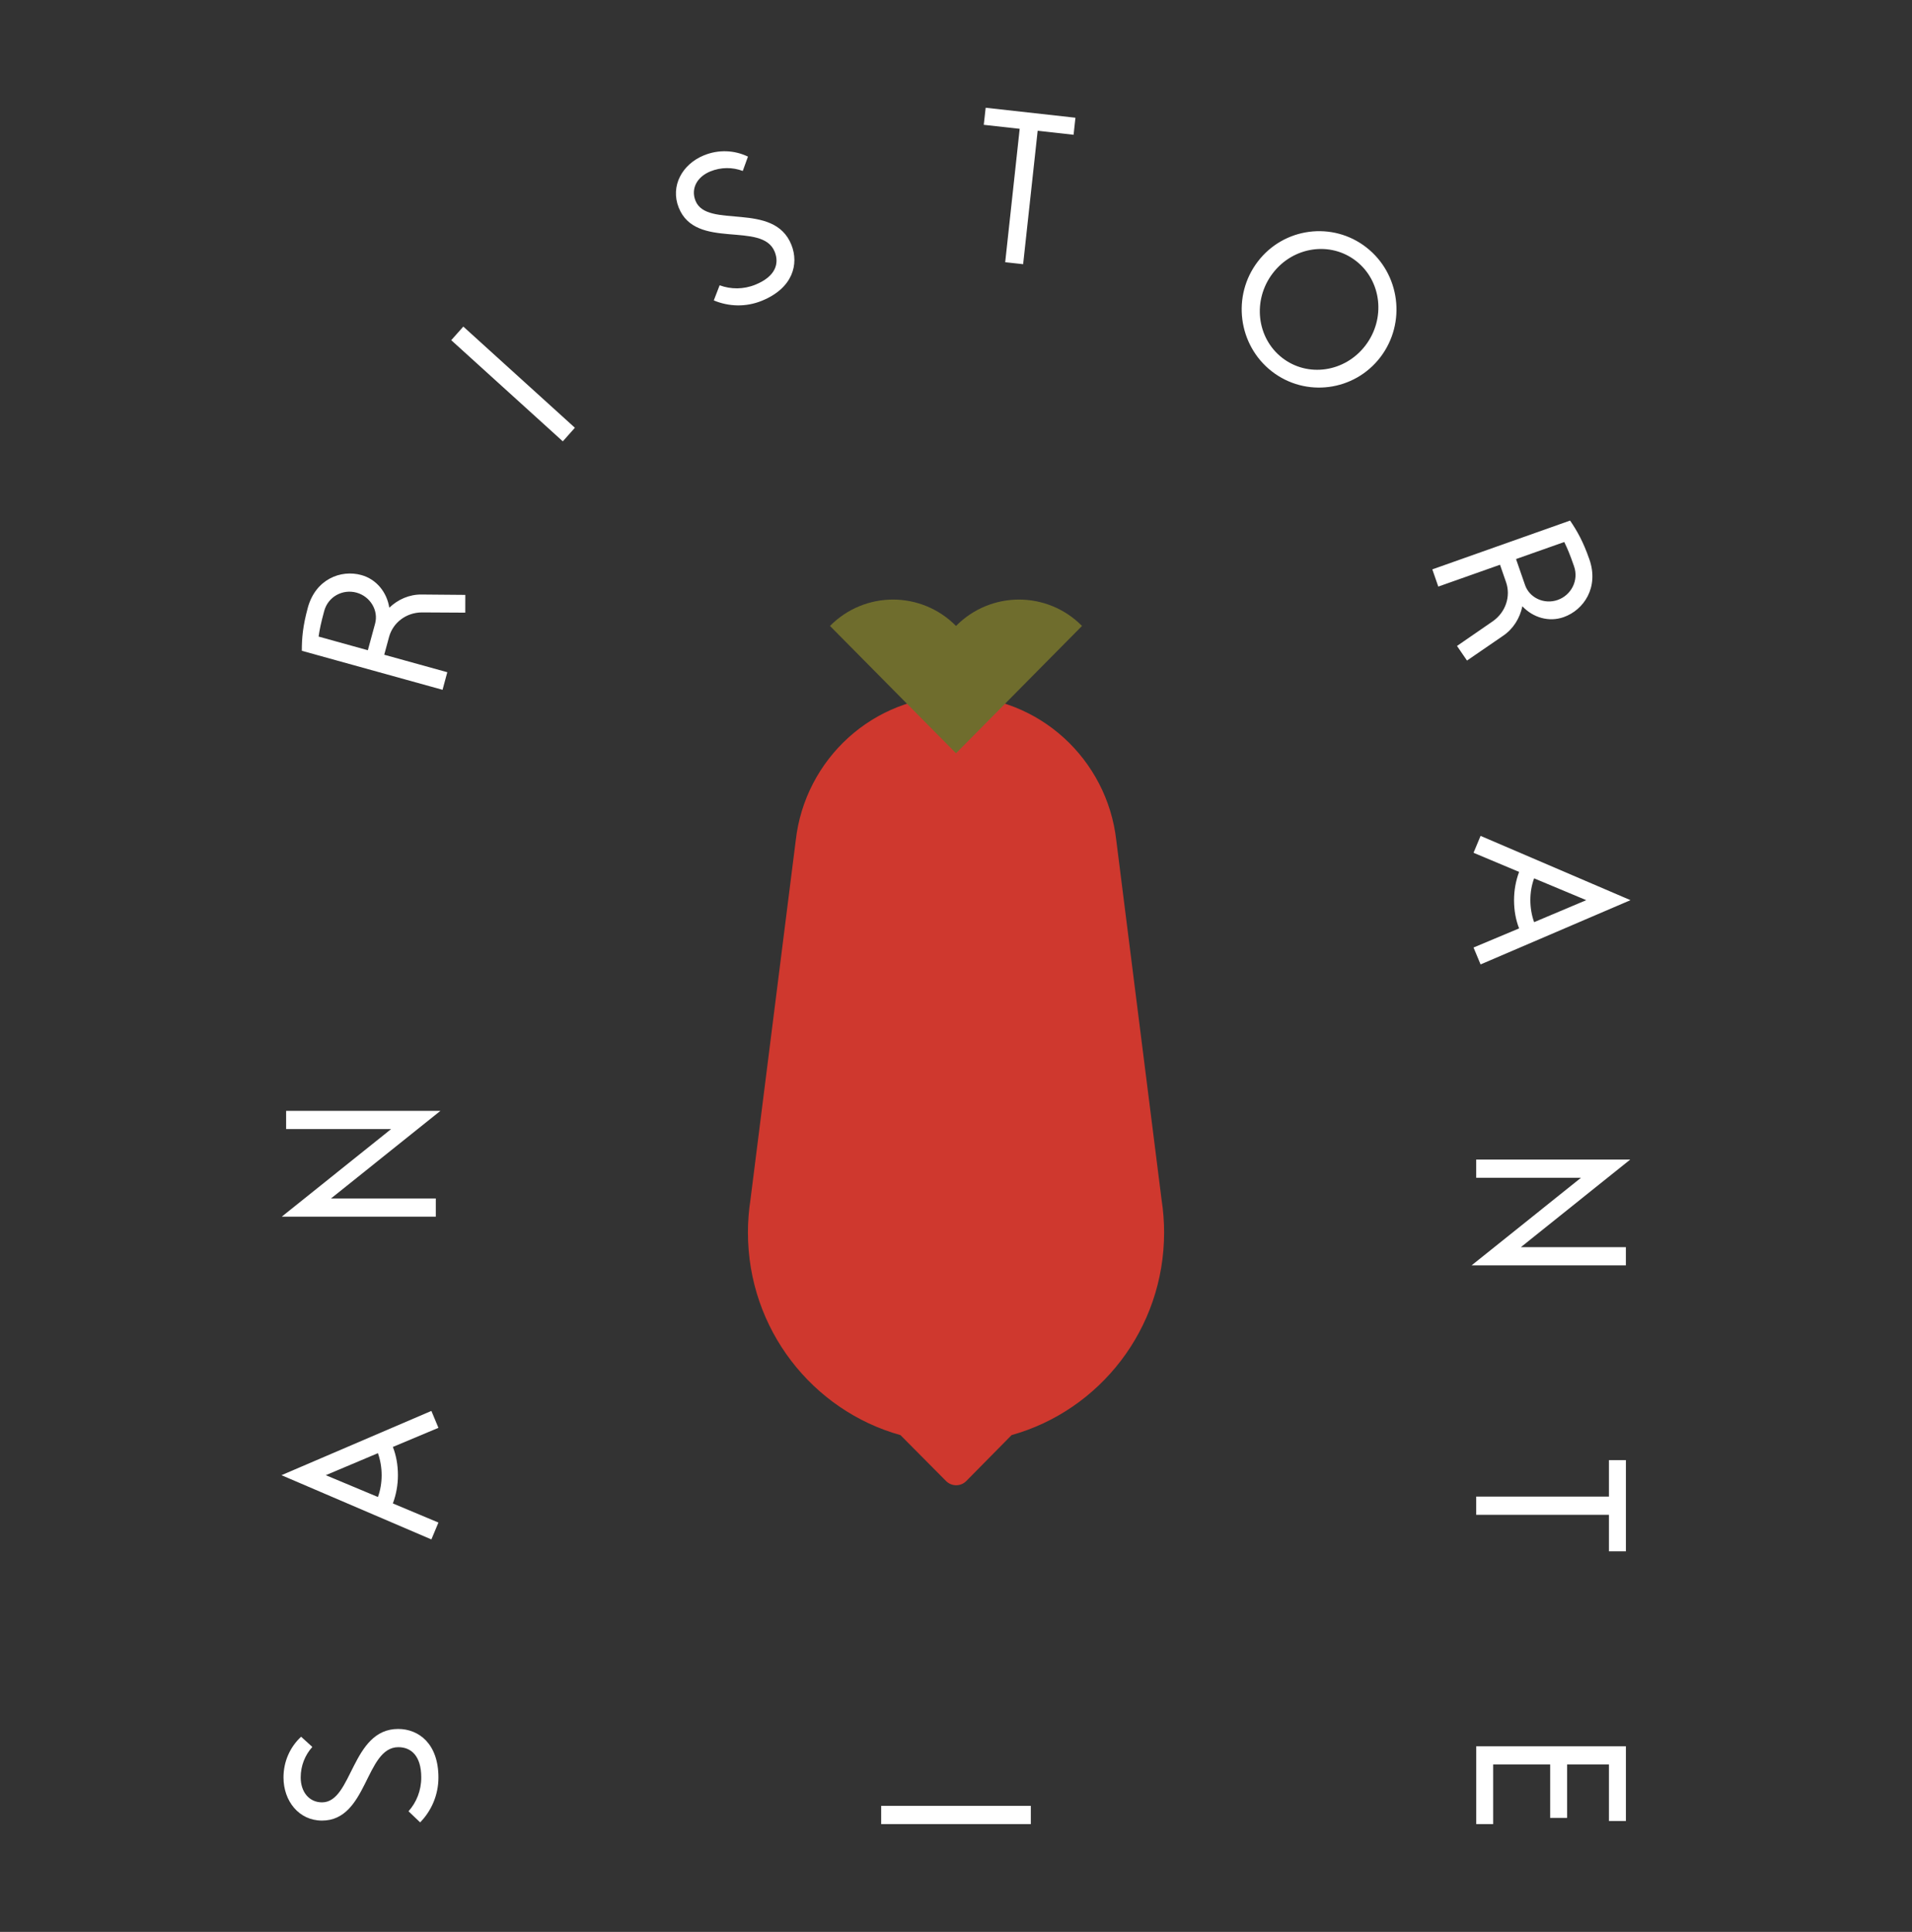 <svg width="387" height="391" viewBox="0 0 387 391" fill="none" xmlns="http://www.w3.org/2000/svg">
<rect x="0" y="0" width="387" height="391" fill="#333333" stroke="none"/>
<g clip-path="url(#clip0_360_87)">
<mask id="mask0_360_87" style="mask-type:luminance" maskUnits="userSpaceOnUse" x="0" y="0" width="387" height="391">
<path d="M387 0H0V391H387V0Z" fill="white"/>
</mask>
<g mask="url(#mask0_360_87)">
<path d="M235.622 249.45C235.622 247.195 235.444 244.974 235.11 242.809L225.942 170.075C224.085 153.64 210.269 140.874 193.504 140.874C176.738 140.874 162.929 153.64 161.065 170.075L151.898 242.809C151.563 244.974 151.386 247.188 151.386 249.45C151.386 269.016 164.465 285.486 182.261 290.459L191.483 299.749C192.623 300.893 194.459 300.893 195.592 299.742L204.753 290.452C222.549 285.472 235.622 269.01 235.622 249.45Z" fill="#CF382E"/>
</g>
<mask id="mask1_360_87" style="mask-type:luminance" maskUnits="userSpaceOnUse" x="0" y="0" width="387" height="391">
<path d="M387 0H0V391H387V0Z" fill="white"/>
</mask>
<g mask="url(#mask1_360_87)">
<path d="M193.503 126.687C186.459 119.57 175.038 119.57 167.994 126.687L193.503 152.461L219.006 126.687C211.961 119.57 200.548 119.57 193.503 126.687Z" fill="#6F6D2D"/>
</g>
<mask id="mask2_360_87" style="mask-type:luminance" maskUnits="userSpaceOnUse" x="0" y="0" width="387" height="391">
<path d="M387 0H0V391H387V0Z" fill="white"/>
</mask>
<g mask="url(#mask2_360_87)">
<path d="M178.356 365.496H208.644V369.185H178.356V365.496ZM85.328 120.328L94.181 120.404L94.175 123.997L85.41 123.949C82.222 123.956 79.539 126.011 78.747 128.915L77.771 132.515L90.536 136.053L89.574 139.612L61.088 131.715C61.088 129.149 61.286 126.729 62.303 122.997C63.873 117.225 68.986 115.232 73.15 116.39C76.201 117.239 78.311 119.873 78.795 122.997C80.529 121.335 82.843 120.294 85.328 120.328ZM72.174 119.949C69.382 119.177 66.419 120.735 65.627 123.646C64.931 126.204 64.699 127.404 64.487 128.839L74.454 131.605L75.921 126.218C76.645 123.57 74.966 120.728 72.174 119.949ZM57.914 228.518H79.164L57.026 246.25H88.209V242.56H66.999L89.144 224.829H57.914V228.518ZM298.252 191.772L307.474 187.903C306.805 186.193 306.45 184.255 306.45 182.186C306.45 180.206 306.805 178.268 307.474 176.468L298.252 172.599L299.679 169.178L330.021 182.186L299.679 195.193L298.252 191.772ZM309.754 182.186C309.754 183.717 310.014 185.248 310.512 186.641L321.065 182.186L310.512 177.772C310.014 179.124 309.754 180.613 309.754 182.186ZM80.591 349.93C71.102 349.93 71.368 364.785 65.177 364.785C62.596 364.785 60.863 362.709 60.863 359.744C60.863 357.357 61.75 355.199 63.218 353.571L60.945 351.502C58.719 353.571 57.381 356.502 57.381 359.744C57.381 364.516 60.501 368.475 65.17 368.475C74.44 368.475 73.908 353.619 80.631 353.619C83.212 353.619 85.266 355.378 85.266 359.751C85.266 362.406 84.29 364.792 82.686 366.592L85.041 368.841C87.314 366.503 88.741 363.309 88.741 359.751C88.741 352.895 84.734 349.93 80.591 349.93ZM88.741 288.983L79.519 292.852C80.188 294.562 80.543 296.493 80.543 298.569C80.543 300.548 80.188 302.487 79.519 304.287L88.741 308.156L87.314 311.57L56.972 298.569L87.314 285.562L88.741 288.983ZM77.246 298.569C77.246 297.038 76.986 295.507 76.495 294.114L65.941 298.569L76.495 302.983C76.986 301.624 77.246 300.142 77.246 298.569ZM298.791 369.185H302.225V357.123H313.761V367.93H317.195V357.123H325.659V368.558H329.093V353.44H298.798V369.185H298.791ZM91.335 68.851L113.916 89.327L116.36 86.575L93.779 66.099L91.335 68.851ZM304.252 128.667L296.928 133.694L294.907 130.736L302.15 125.742C304.771 123.908 305.822 120.673 304.832 117.825L303.611 114.301L291.119 118.721L289.91 115.239L317.795 105.362C319.229 107.48 320.437 109.583 321.707 113.232C323.666 118.88 320.574 123.459 316.499 124.901C313.509 125.963 310.293 124.997 308.136 122.708C307.638 125.087 306.314 127.267 304.252 128.667ZM306.853 113.149L308.682 118.418C309.584 121.011 312.567 122.39 315.29 121.425C318.028 120.459 319.584 117.473 318.601 114.625C317.734 112.121 317.249 111.004 316.615 109.7L306.853 113.149ZM298.791 234.684V238.374H320L297.856 256.106H329.086V252.416H307.836L329.974 234.684H298.791ZM325.659 302.9H298.791V306.59H325.659V313.977H329.093V295.521H325.659V302.9ZM279.398 72.292C274.114 79.203 264.25 80.486 257.411 75.154C250.577 69.823 249.301 59.85 254.585 52.94C259.861 46.029 269.732 44.746 276.565 50.078C283.405 55.416 284.675 65.382 279.398 72.292ZM274.476 52.822C269.288 48.781 261.752 49.891 257.615 55.305C253.479 60.719 254.332 68.368 259.506 72.409C264.694 76.451 272.23 75.341 276.367 69.927C280.504 64.513 279.657 56.864 274.476 52.822ZM140.771 40.629C139.801 38.201 141.057 35.801 143.781 34.691C145.979 33.801 148.293 33.829 150.341 34.601L151.392 31.698C148.655 30.38 145.467 30.222 142.484 31.436C138.102 33.222 135.63 37.629 137.378 42.022C140.846 50.712 154.3 44.657 156.812 50.974C157.775 53.395 156.928 55.974 152.914 57.609C150.478 58.602 147.918 58.574 145.658 57.74L144.477 60.802C147.474 62.057 150.949 62.202 154.211 60.871C160.498 58.312 161.734 53.436 160.184 49.553C156.635 40.636 143.085 46.436 140.771 40.629ZM199.121 25.263L206.391 26.07L203.456 53.071L207.088 53.471L210.03 26.47L217.3 27.277L217.675 23.828L199.504 21.808L199.121 25.263Z" fill="white"/>
</g>
</g>
<defs>
<clipPath id="clip0_360_87">
<rect width="387" height="391" fill="white"/>
</clipPath>
</defs>
</svg>
